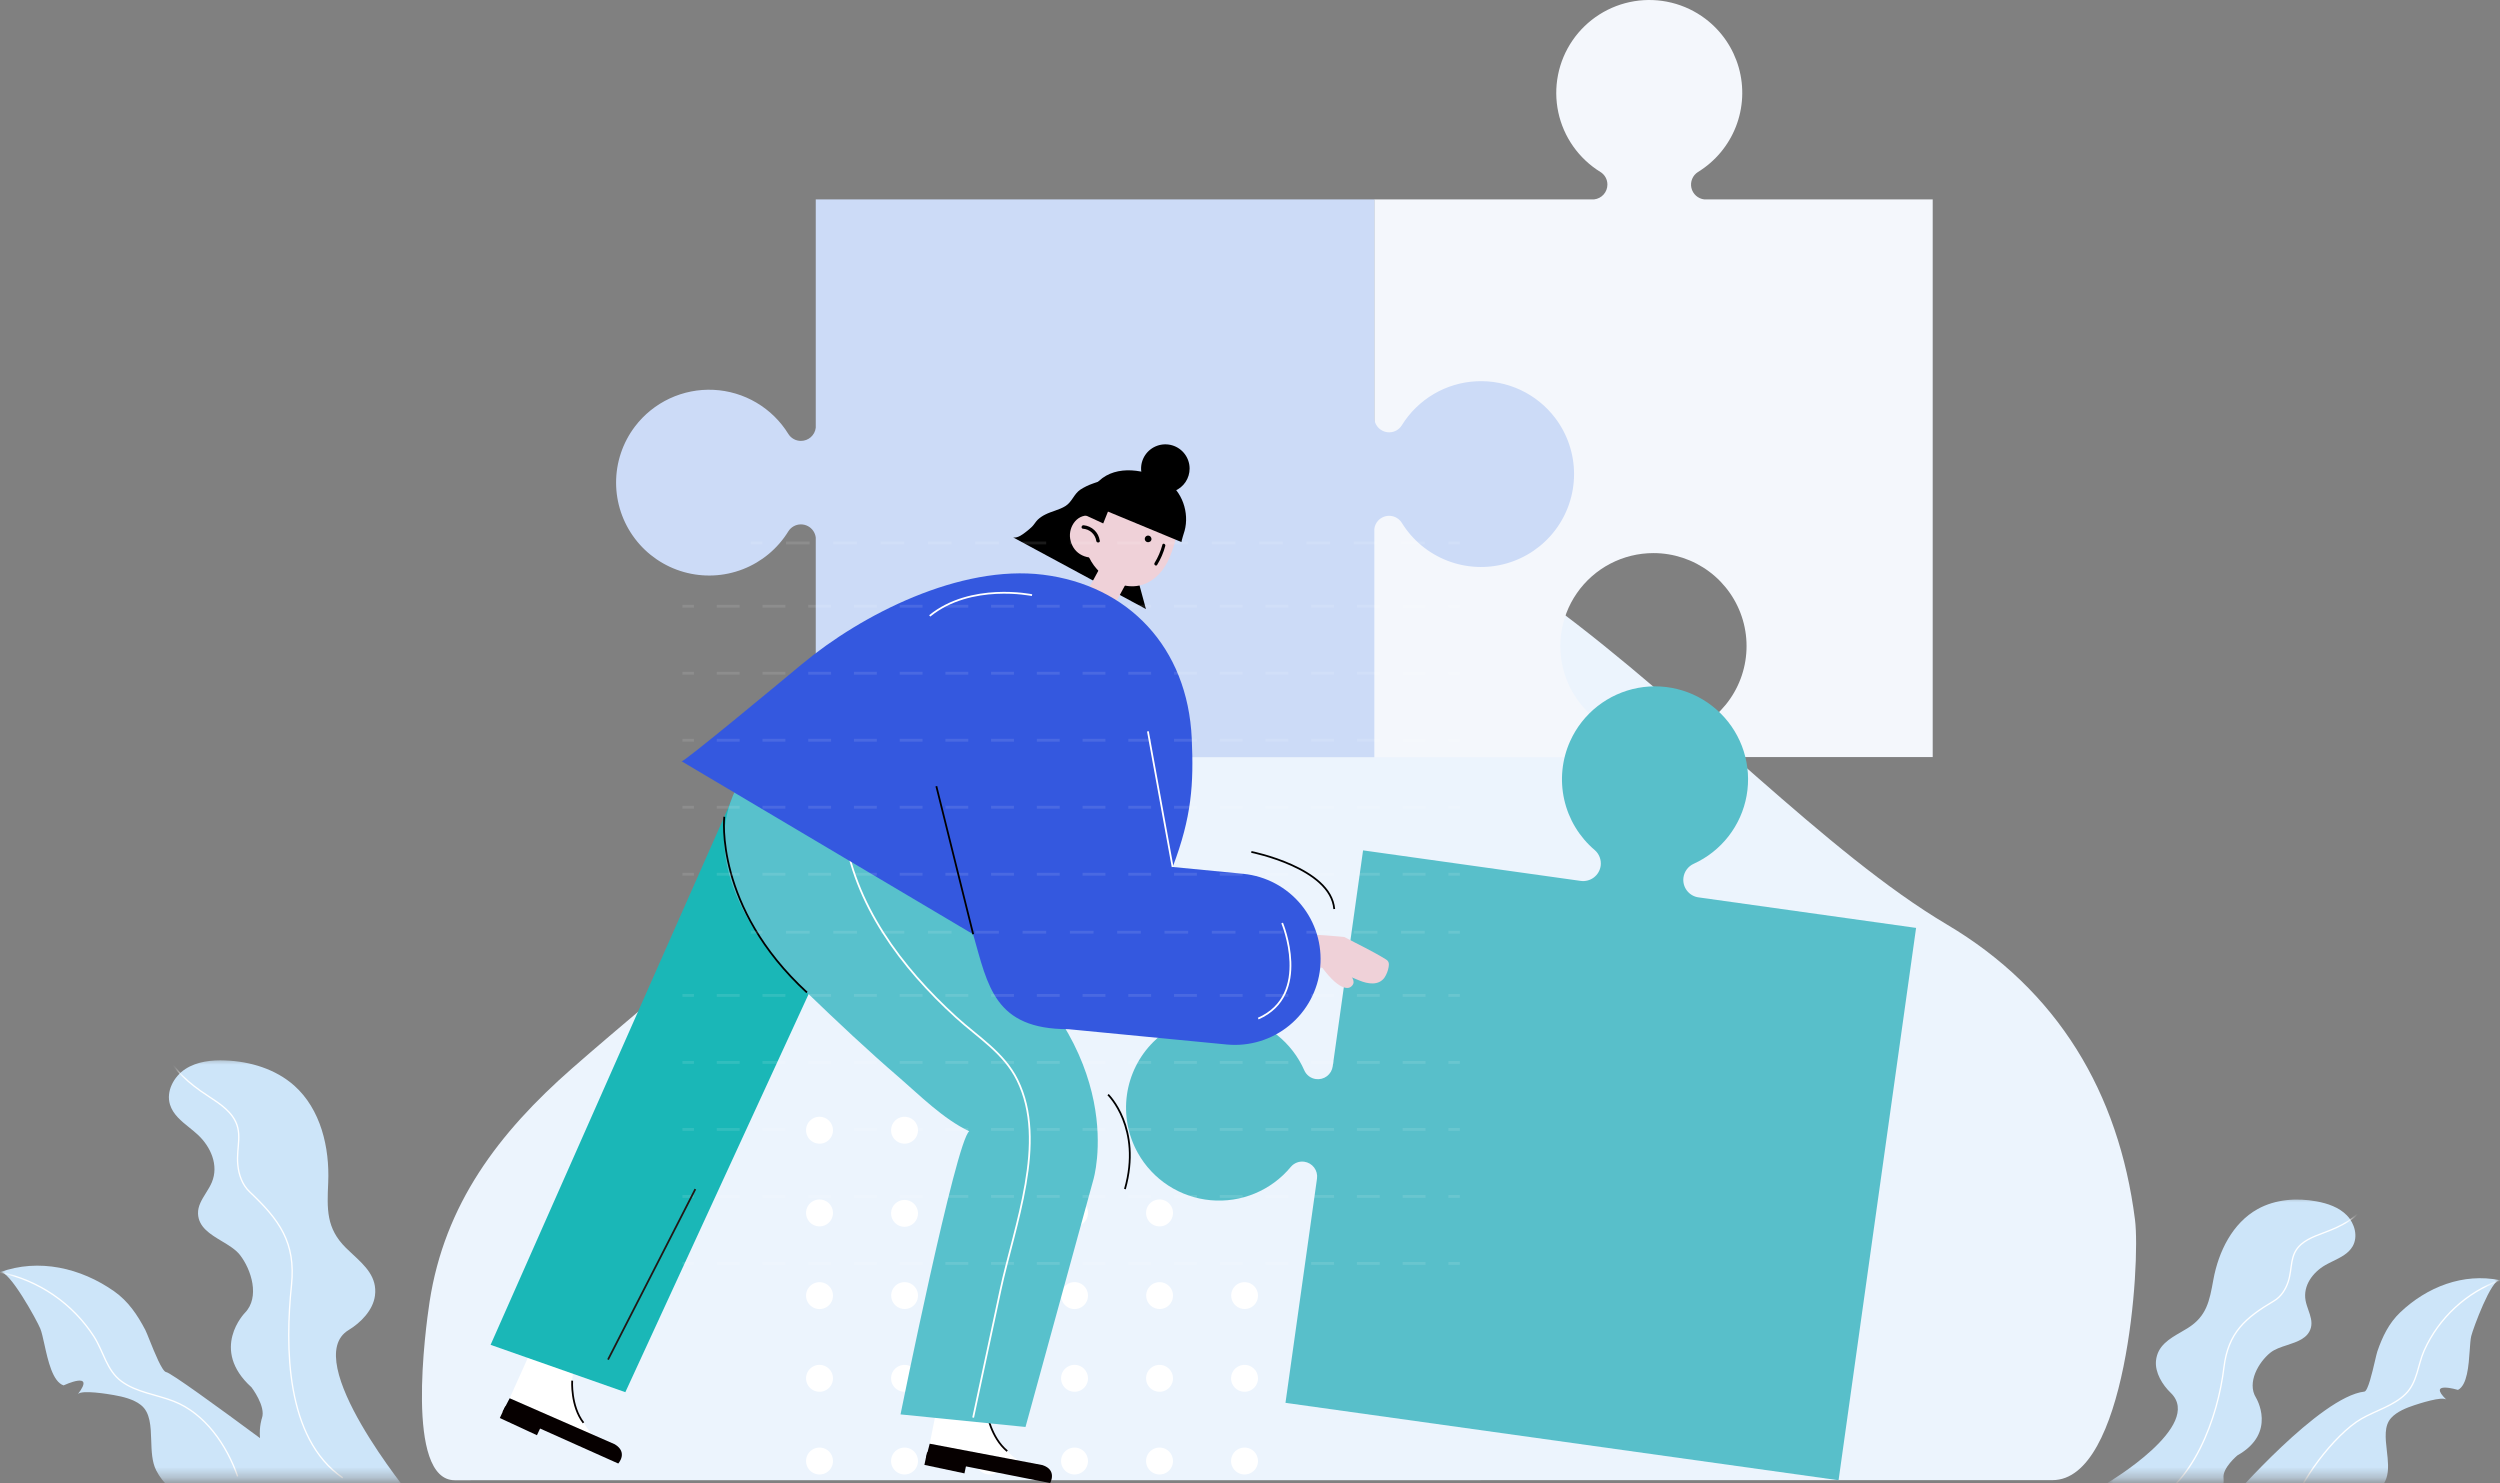 <svg width="236" height="140" viewBox="0 0 236 140" fill="none" xmlns="http://www.w3.org/2000/svg">
<rect x="0" y="0" width="236" height="140" fill="#808080" stroke="none"/>
<path d="M42.926 139.734C38.233 139.724 40.165 125.443 40.55 122.906C41.962 113.681 47.054 106.949 54.013 100.845C63.267 92.73 72.471 85.974 79.557 75.77C86.425 65.883 92.343 54.515 103.488 48.749C133.7 33.104 160.892 73.701 183.782 87.27C194.234 93.466 200.017 103.116 201.544 115.145C202.082 119.383 200.695 139.724 193.754 139.724L42.926 139.734Z" fill="#ECF4FD"/>
<mask id="mask0_1_2731" style="mask-type:luminance" maskUnits="userSpaceOnUse" x="198" y="112" width="39" height="28">
<path d="M198.966 112.817H236V139.65H198.966V112.817Z" fill="white"/>
</mask>
<g mask="url(#mask0_1_2731)">
<path fill-rule="evenodd" clip-rule="evenodd" d="M204.911 131.479C208.108 134.557 198.961 139.981 198.961 139.981L205.037 144.621C210.377 143.436 209.901 139.525 209.901 139.525C209.783 138.578 211.207 137.391 211.207 137.391C215 135.259 212.964 131.94 212.964 131.94C212.084 130.513 213.218 128.584 214.321 127.694C214.735 127.36 215.317 127.17 215.905 126.978C216.888 126.656 217.888 126.328 218.153 125.32C218.294 124.764 218.102 124.214 217.908 123.658C217.803 123.359 217.699 123.059 217.644 122.756C217.395 121.354 218.333 120.112 219.496 119.434C219.736 119.295 219.991 119.17 220.247 119.045C220.972 118.69 221.698 118.334 222.09 117.651C222.619 116.727 222.288 115.49 221.543 114.728C220.798 113.967 219.736 113.605 218.689 113.411C216.817 113.065 214.804 113.208 213.136 114.128C210.752 115.444 209.426 118.14 208.939 120.817C208.576 122.819 208.316 124.248 206.523 125.372C206.315 125.502 206.1 125.626 205.884 125.751C204.783 126.388 203.667 127.034 203.525 128.458C203.42 129.575 204.133 130.728 204.911 131.479ZM223.197 131.367C219.019 131.841 210.655 141.474 210.655 141.474L216.48 145.692C218.824 145.237 224.462 141.943 225.274 139.542C225.53 138.783 225.424 137.858 225.318 136.947C225.182 135.758 225.047 134.593 225.727 133.852C226.278 133.25 227.158 132.902 227.914 132.651C228.306 132.521 230.573 131.775 230.939 132.131C229.069 130.319 232.032 131.206 232.032 131.206C232.912 130.759 233.041 128.904 233.14 127.485C233.178 126.924 233.212 126.431 233.286 126.121C233.456 125.429 235.198 120.683 236.002 120.852C232.522 120.139 229.101 121.494 226.583 123.887C225.509 124.907 224.902 126.182 224.425 127.563C224.375 127.707 224.296 128.047 224.197 128.469C223.932 129.605 223.529 131.33 223.197 131.367Z" fill="#CDE5F9"/>
<mask id="mask1_1_2731" style="mask-type:alpha" maskUnits="userSpaceOnUse" x="198" y="113" width="39" height="33">
<path fill-rule="evenodd" clip-rule="evenodd" d="M204.911 131.479C208.108 134.557 198.961 139.981 198.961 139.981L205.037 144.621C210.377 143.436 209.901 139.525 209.901 139.525C209.783 138.578 211.207 137.391 211.207 137.391C215 135.259 212.964 131.94 212.964 131.94C212.084 130.513 213.218 128.584 214.321 127.694C214.735 127.36 215.317 127.17 215.905 126.978C216.888 126.656 217.888 126.328 218.153 125.32C218.294 124.764 218.102 124.214 217.908 123.658C217.803 123.359 217.699 123.059 217.644 122.756C217.395 121.354 218.333 120.112 219.496 119.434C219.736 119.295 219.991 119.17 220.247 119.045C220.972 118.69 221.698 118.334 222.09 117.651C222.619 116.727 222.288 115.49 221.543 114.728C220.798 113.967 219.736 113.605 218.689 113.411C216.817 113.065 214.804 113.208 213.136 114.128C210.752 115.444 209.426 118.14 208.939 120.817C208.576 122.819 208.316 124.248 206.523 125.372C206.315 125.502 206.1 125.626 205.884 125.751C204.783 126.388 203.667 127.034 203.525 128.458C203.42 129.575 204.133 130.728 204.911 131.479ZM223.197 131.367C219.019 131.841 210.655 141.474 210.655 141.474L216.48 145.692C218.824 145.237 224.462 141.943 225.274 139.542C225.53 138.783 225.424 137.858 225.318 136.947C225.182 135.758 225.047 134.593 225.727 133.852C226.278 133.25 227.158 132.902 227.914 132.651C228.306 132.521 230.573 131.775 230.939 132.131C229.069 130.319 232.032 131.206 232.032 131.206C232.912 130.759 233.041 128.904 233.14 127.485C233.178 126.924 233.212 126.431 233.286 126.121C233.456 125.429 235.198 120.683 236.002 120.852C232.522 120.139 229.101 121.494 226.583 123.887C225.509 124.907 224.902 126.182 224.425 127.563C224.375 127.707 224.296 128.047 224.197 128.469C223.932 129.605 223.529 131.33 223.197 131.367Z" fill="#CDE5F9" stroke="white" stroke-width="0.127" stroke-miterlimit="10"/>
</mask>
<g mask="url(#mask1_1_2731)">
<path d="M223.581 113.239C222.817 114.72 221.544 115.48 220.051 116.105C219.117 116.5 218.015 116.783 217.229 117.461C216.107 118.449 216.437 119.665 216.008 120.99C215.766 121.724 215.329 122.42 214.65 122.814C211.963 124.404 210.336 125.801 209.939 129.086C209.381 133.72 207.091 140.416 202.12 142.402M236.002 120.853C234.426 121.424 232.98 122.306 231.751 123.445C230.521 124.584 229.532 125.957 228.843 127.484C228.227 128.874 228.208 130.485 227.088 131.593C225.967 132.699 224.277 133.15 222.913 133.935C220.404 135.379 216.821 140.071 216.294 142.833" stroke="white" stroke-width="0.127" stroke-miterlimit="10"/>
</g>
</g>
<mask id="mask2_1_2731" style="mask-type:luminance" maskUnits="userSpaceOnUse" x="0" y="99" width="39" height="41">
<path d="M1.52588e-05 99.764H38.486V139.65H1.52588e-05V99.764Z" fill="white"/>
</mask>
<g mask="url(#mask2_1_2731)">
<path fill-rule="evenodd" clip-rule="evenodd" d="M32.907 125.558C28.227 128.385 38.816 141.26 38.816 141.26L29.178 141.326C28.855 141.173 28.554 141.016 28.272 140.854L21.426 142.276C18.795 142.166 16.016 141.293 14.744 138.8C14.34 138.011 14.308 136.983 14.275 135.971C14.233 134.649 14.191 133.354 13.326 132.654C12.626 132.086 11.609 131.847 10.741 131.694C10.287 131.614 7.686 131.167 7.347 131.614C9.097 129.333 6.001 130.781 6.001 130.781C4.967 130.431 4.527 128.428 4.189 126.894C4.055 126.284 3.937 125.749 3.804 125.421C3.513 124.695 0.831 119.79 -0.017 120.1C3.666 118.759 7.629 119.692 10.771 121.895C12.108 122.836 12.978 124.131 13.726 125.565C13.802 125.712 13.942 126.062 14.115 126.495C14.588 127.675 15.31 129.476 15.682 129.524C16.111 129.58 20.59 132.834 24.546 135.76C24.448 134.65 24.725 133.877 24.725 133.877C25.127 132.772 23.74 130.96 23.74 130.96C19.762 127.363 23.118 123.932 23.118 123.932C24.562 122.458 23.722 119.834 22.645 118.461C22.239 117.945 21.592 117.557 20.936 117.164C19.846 116.51 18.736 115.844 18.693 114.562C18.669 113.857 19.051 113.244 19.436 112.624C19.641 112.296 19.846 111.966 19.993 111.62C20.677 110.004 19.89 108.25 18.678 107.123C18.426 106.889 18.152 106.668 17.879 106.447C17.105 105.824 16.33 105.198 16.047 104.273C15.663 103.021 16.402 101.624 17.503 100.912C18.605 100.2 19.981 100.053 21.292 100.107C23.632 100.202 26.008 100.917 27.767 102.473C30.272 104.702 31.128 108.305 30.982 111.652C30.871 114.155 30.793 115.944 32.641 117.785C32.859 118.003 33.089 118.216 33.319 118.429C34.466 119.493 35.624 120.567 35.397 122.309C35.221 123.679 34.047 124.87 32.907 125.558Z" fill="#CDE5F9"/>
<mask id="mask3_1_2731" style="mask-type:alpha" maskUnits="userSpaceOnUse" x="-1" y="100" width="40" height="43">
<path fill-rule="evenodd" clip-rule="evenodd" d="M32.907 125.558C28.227 128.385 38.816 141.26 38.816 141.26L29.178 141.326C28.855 141.173 28.554 141.016 28.272 140.854L21.426 142.276C18.795 142.166 16.016 141.293 14.744 138.8C14.34 138.011 14.308 136.983 14.275 135.971C14.233 134.649 14.191 133.354 13.326 132.654C12.626 132.086 11.609 131.847 10.741 131.694C10.287 131.614 7.686 131.167 7.347 131.614C9.097 129.333 6.001 130.781 6.001 130.781C4.967 130.431 4.527 128.428 4.189 126.894C4.055 126.284 3.937 125.749 3.804 125.421C3.513 124.695 0.831 119.79 -0.017 120.1C3.666 118.759 7.629 119.692 10.771 121.895C12.108 122.836 12.978 124.131 13.726 125.565C13.802 125.712 13.942 126.062 14.115 126.495C14.588 127.675 15.31 129.476 15.682 129.524C16.111 129.58 20.59 132.834 24.546 135.76C24.448 134.65 24.725 133.877 24.725 133.877C25.127 132.772 23.74 130.96 23.74 130.96C19.762 127.363 23.118 123.932 23.118 123.932C24.562 122.458 23.722 119.834 22.645 118.461C22.239 117.945 21.592 117.557 20.936 117.164C19.846 116.51 18.736 115.844 18.693 114.562C18.669 113.857 19.051 113.244 19.436 112.624C19.641 112.296 19.846 111.966 19.993 111.62C20.677 110.004 19.89 108.25 18.678 107.123C18.426 106.889 18.152 106.668 17.879 106.447C17.105 105.824 16.33 105.198 16.047 104.273C15.663 103.021 16.402 101.624 17.503 100.912C18.605 100.2 19.981 100.053 21.292 100.107C23.632 100.202 26.008 100.917 27.767 102.473C30.272 104.702 31.128 108.305 30.982 111.652C30.871 114.155 30.793 115.944 32.641 117.785C32.859 118.003 33.089 118.216 33.319 118.429C34.466 119.493 35.624 120.567 35.397 122.309C35.221 123.679 34.047 124.87 32.907 125.558Z" fill="#CDE5F9" stroke="white" stroke-width="0.127" stroke-miterlimit="10"/>
</mask>
<g mask="url(#mask3_1_2731)">
<path d="M15.463 98.568C15.973 100.554 17.308 101.818 18.921 102.975C19.939 103.704 21.192 104.343 21.94 105.377C23.018 106.869 22.279 108.249 22.449 109.954C22.537 110.902 22.877 111.859 23.57 112.513C26.365 115.154 27.937 117.275 27.516 121.328C26.92 127.047 26.922 135.766 32.352 139.507M-0.017 120.1C1.798 120.47 3.521 121.2 5.049 122.246C6.577 123.292 7.88 124.633 8.881 126.19C9.781 127.611 10.07 129.37 11.466 130.398C12.899 131.449 14.791 131.646 16.41 132.284C19.386 133.457 21.411 136.442 22.434 139.374" stroke="white" stroke-width="0.127" stroke-miterlimit="10"/>
</g>
</g>
<path d="M161.702 71.466C161.341 71.466 160.99 71.349 160.701 71.133C160.412 70.916 160.201 70.612 160.1 70.266C159.999 69.919 160.014 69.55 160.142 69.212C160.269 68.875 160.503 68.588 160.808 68.395C162.412 67.374 163.642 65.861 164.312 64.083C164.982 62.305 165.057 60.358 164.525 58.534C163.992 56.711 162.882 55.108 161.36 53.968C159.838 52.829 157.988 52.212 156.085 52.212C154.664 52.212 153.264 52.556 152.005 53.214C150.746 53.873 149.666 54.827 148.857 55.994C148.048 57.161 147.535 58.507 147.361 59.916C147.187 61.325 147.358 62.754 147.859 64.083C148.529 65.861 149.758 67.374 151.363 68.395C151.669 68.587 151.904 68.874 152.033 69.212C152.161 69.55 152.176 69.921 152.076 70.268C151.975 70.615 151.764 70.92 151.475 71.138C151.186 71.355 150.833 71.472 150.472 71.472H129.727V71.49V18.821H150.495C150.838 18.781 151.154 18.617 151.384 18.359C151.613 18.102 151.74 17.769 151.739 17.424C151.741 17.187 151.681 16.953 151.567 16.746C151.452 16.538 151.286 16.363 151.084 16.238C150.073 15.615 149.199 14.794 148.514 13.824C147.83 12.854 147.349 11.756 147.102 10.595C146.855 9.434 146.847 8.236 147.077 7.072C147.307 5.908 147.771 4.802 148.442 3.822C149.112 2.843 149.975 2.009 150.977 1.372C151.979 0.735 153.101 0.307 154.273 0.115C155.446 -0.076 156.645 -0.029 157.798 0.256C158.952 0.54 160.036 1.055 160.984 1.77C162.51 2.922 163.617 4.54 164.138 6.378C164.659 8.216 164.564 10.174 163.869 11.953C163.174 13.733 161.916 15.237 160.287 16.238C160.042 16.393 159.85 16.621 159.74 16.89C159.629 17.158 159.604 17.454 159.668 17.737C159.733 18.02 159.883 18.276 160.099 18.471C160.315 18.665 160.586 18.788 160.874 18.823H182.448V71.466H161.702Z" fill="#F4F7FC"/>
<path d="M77.007 50.744C76.98 50.515 76.897 50.297 76.766 50.107C76.634 49.918 76.458 49.764 76.253 49.658C76.048 49.553 75.82 49.499 75.589 49.502C75.358 49.505 75.132 49.565 74.93 49.675C74.722 49.79 74.547 49.955 74.421 50.156C73.419 51.783 71.913 53.04 70.13 53.733C68.349 54.426 66.389 54.519 64.55 53.998C62.71 53.478 61.091 52.372 59.938 50.849C58.784 49.327 58.16 47.47 58.159 45.56C58.158 43.651 58.781 41.793 59.933 40.27C60.795 39.132 61.923 38.221 63.217 37.617C64.511 37.012 65.934 36.732 67.361 36.801C68.788 36.87 70.177 37.285 71.407 38.011C72.638 38.737 73.672 39.752 74.421 40.967C74.546 41.168 74.722 41.334 74.93 41.448C75.138 41.563 75.371 41.622 75.609 41.621C75.954 41.621 76.286 41.494 76.544 41.266C76.802 41.036 76.967 40.721 77.007 40.379V18.826H129.738V39.569C129.765 39.798 129.849 40.017 129.98 40.206C130.112 40.395 130.288 40.55 130.493 40.655C130.698 40.761 130.926 40.814 131.157 40.811C131.388 40.808 131.614 40.749 131.817 40.638C132.024 40.524 132.199 40.358 132.325 40.157C133.074 38.942 134.108 37.927 135.338 37.201C136.568 36.475 137.957 36.06 139.385 35.992C140.812 35.923 142.234 36.203 143.529 36.808C144.823 37.412 145.95 38.323 146.812 39.461C147.966 40.984 148.591 42.842 148.591 44.752C148.591 46.663 147.967 48.521 146.813 50.044C145.659 51.568 144.039 52.673 142.198 53.193C140.358 53.713 138.398 53.618 136.616 52.924C134.834 52.23 133.327 50.974 132.325 49.347C132.209 49.164 132.051 49.01 131.865 48.897C131.679 48.784 131.47 48.716 131.253 48.697C131.036 48.679 130.818 48.711 130.616 48.791C130.414 48.871 130.232 48.996 130.087 49.157C129.892 49.374 129.769 49.645 129.735 49.934V71.478H77.007V50.744Z" fill="#CCDBF7"/>
<path d="M177.823 109.367L180.878 87.594L160.341 84.712C160.123 84.683 159.914 84.61 159.725 84.499C159.536 84.388 159.371 84.241 159.239 84.065C158.973 83.712 158.857 83.268 158.919 82.83C158.959 82.551 159.068 82.287 159.237 82.062C159.406 81.837 159.629 81.657 159.886 81.541C161.178 80.952 162.307 80.058 163.177 78.937C164.047 77.817 164.632 76.502 164.881 75.105C165.131 73.709 165.037 72.274 164.609 70.921C164.181 69.569 163.431 68.341 162.423 67.342C161.416 66.342 160.181 65.6 158.824 65.182C157.468 64.763 156.029 64.679 154.633 64.937C153.237 65.195 151.924 65.788 150.807 66.664C149.69 67.54 148.803 68.674 148.221 69.968C147.443 71.699 147.247 73.636 147.664 75.487C148.08 77.339 149.087 79.006 150.532 80.238C150.746 80.42 150.91 80.653 151.009 80.915C151.109 81.177 151.142 81.46 151.104 81.737C151.042 82.175 150.809 82.57 150.456 82.836C150.103 83.102 149.658 83.218 149.22 83.157L128.674 80.275L125.808 100.664C125.782 100.848 125.721 101.024 125.627 101.183C125.533 101.343 125.409 101.482 125.261 101.594C125.113 101.705 124.945 101.786 124.765 101.832C124.586 101.879 124.399 101.889 124.216 101.863C123.981 101.831 123.757 101.74 123.567 101.598C123.377 101.456 123.226 101.267 123.13 101.051C122.557 99.743 121.674 98.595 120.556 97.705C119.439 96.816 118.12 96.212 116.716 95.947C115.312 95.681 113.864 95.762 112.499 96.182C111.133 96.602 109.89 97.349 108.879 98.357C107.524 99.706 106.648 101.459 106.383 103.351C106.118 105.243 106.479 107.17 107.411 108.838C108.107 110.084 109.097 111.142 110.295 111.92C111.493 112.697 112.863 113.172 114.286 113.301C115.709 113.43 117.142 113.211 118.461 112.662C119.78 112.113 120.945 111.252 121.855 110.151C122.008 109.97 122.205 109.83 122.427 109.745C122.649 109.66 122.889 109.633 123.124 109.667C123.495 109.719 123.829 109.916 124.054 110.214C124.279 110.512 124.376 110.887 124.325 111.257L121.349 132.429L173.561 139.734L176.726 117.171L177.823 109.367Z" fill="#58BFCA"/>
<path d="M78.636 106.692C78.636 106.944 78.562 107.19 78.422 107.399C78.282 107.608 78.083 107.771 77.85 107.867C77.676 107.939 77.489 107.971 77.301 107.961C77.113 107.952 76.929 107.901 76.763 107.813C76.597 107.724 76.453 107.6 76.341 107.449C76.229 107.298 76.151 107.125 76.114 106.94C76.078 106.756 76.083 106.566 76.129 106.384C76.174 106.201 76.26 106.032 76.379 105.886C76.499 105.741 76.649 105.624 76.819 105.544C76.989 105.463 77.175 105.421 77.363 105.421C77.7 105.421 78.024 105.556 78.263 105.794C78.501 106.032 78.635 106.355 78.636 106.692ZM86.661 106.692C86.66 106.944 86.586 107.189 86.446 107.399C86.306 107.608 86.107 107.771 85.875 107.867C85.701 107.939 85.513 107.971 85.326 107.961C85.138 107.952 84.954 107.901 84.788 107.813C84.622 107.724 84.478 107.6 84.366 107.449C84.254 107.298 84.176 107.125 84.139 106.94C84.105 106.766 84.107 106.587 84.145 106.414C84.184 106.24 84.259 106.077 84.365 105.934C84.471 105.792 84.605 105.673 84.76 105.585C84.915 105.498 85.086 105.443 85.263 105.426C85.44 105.409 85.618 105.428 85.787 105.484C85.956 105.54 86.111 105.63 86.243 105.75C86.375 105.869 86.48 106.014 86.552 106.177C86.624 106.339 86.661 106.515 86.661 106.692ZM94.685 106.692C94.686 106.944 94.611 107.19 94.471 107.399C94.331 107.608 94.132 107.771 93.9 107.867C93.726 107.939 93.538 107.971 93.35 107.961C93.162 107.952 92.979 107.901 92.813 107.813C92.647 107.724 92.502 107.6 92.39 107.449C92.278 107.298 92.201 107.125 92.163 106.94C92.127 106.756 92.132 106.566 92.178 106.384C92.224 106.201 92.31 106.032 92.429 105.886C92.548 105.741 92.698 105.624 92.868 105.544C93.038 105.463 93.224 105.421 93.412 105.421C93.75 105.421 94.074 105.555 94.312 105.793C94.551 106.032 94.685 106.355 94.685 106.692ZM102.709 106.692C102.709 106.944 102.634 107.19 102.495 107.399C102.355 107.608 102.156 107.771 101.923 107.867C101.749 107.939 101.561 107.971 101.373 107.961C101.185 107.952 101.002 107.901 100.836 107.813C100.67 107.724 100.526 107.6 100.414 107.449C100.301 107.298 100.224 107.125 100.187 106.94C100.138 106.694 100.163 106.438 100.259 106.206C100.34 106.013 100.467 105.843 100.628 105.711C100.79 105.578 100.982 105.488 101.187 105.447C101.392 105.406 101.604 105.416 101.805 105.477C102.005 105.537 102.187 105.646 102.335 105.793C102.574 106.032 102.709 106.355 102.709 106.692ZM78.636 114.5C78.636 114.751 78.562 114.997 78.422 115.207C78.282 115.416 78.083 115.579 77.85 115.675C77.618 115.772 77.361 115.797 77.114 115.747C76.867 115.698 76.64 115.577 76.463 115.398C76.285 115.22 76.164 114.994 76.115 114.747C76.065 114.501 76.091 114.245 76.187 114.013C76.283 113.781 76.446 113.583 76.656 113.443C76.865 113.303 77.111 113.229 77.363 113.229C77.53 113.228 77.696 113.261 77.85 113.325C78.005 113.389 78.145 113.482 78.264 113.6C78.382 113.718 78.476 113.859 78.54 114.013C78.603 114.167 78.636 114.333 78.636 114.5ZM86.661 114.5C86.666 114.67 86.637 114.84 86.576 114.999C86.514 115.158 86.422 115.304 86.303 115.426C86.184 115.549 86.042 115.646 85.884 115.712C85.727 115.779 85.558 115.813 85.387 115.813C85.216 115.813 85.047 115.778 84.89 115.712C84.733 115.645 84.591 115.547 84.472 115.424C84.354 115.302 84.261 115.156 84.2 114.997C84.139 114.838 84.11 114.668 84.116 114.498C84.128 114.168 84.267 113.856 84.504 113.627C84.742 113.398 85.059 113.27 85.389 113.27C85.72 113.271 86.037 113.399 86.274 113.628C86.511 113.858 86.65 114.17 86.661 114.5ZM94.685 114.5C94.686 114.751 94.611 114.997 94.471 115.207C94.331 115.416 94.132 115.579 93.9 115.675C93.667 115.772 93.411 115.797 93.164 115.747C92.917 115.698 92.69 115.577 92.512 115.398C92.334 115.22 92.213 114.994 92.164 114.747C92.115 114.501 92.14 114.245 92.236 114.013C92.317 113.82 92.443 113.65 92.605 113.518C92.767 113.386 92.959 113.295 93.164 113.254C93.369 113.214 93.581 113.224 93.781 113.284C93.981 113.345 94.164 113.453 94.312 113.601C94.551 113.839 94.685 114.163 94.685 114.5ZM102.709 114.5C102.709 114.751 102.634 114.997 102.495 115.207C102.355 115.416 102.156 115.579 101.923 115.675C101.69 115.772 101.434 115.797 101.187 115.747C100.94 115.698 100.713 115.577 100.535 115.398C100.357 115.22 100.236 114.994 100.187 114.747C100.138 114.501 100.163 114.245 100.259 114.013C100.34 113.82 100.467 113.65 100.628 113.518C100.79 113.386 100.982 113.295 101.187 113.254C101.392 113.214 101.604 113.224 101.805 113.284C102.005 113.345 102.187 113.453 102.335 113.601C102.574 113.839 102.709 114.163 102.709 114.5ZM110.733 114.5C110.733 114.752 110.659 114.998 110.52 115.208C110.38 115.417 110.181 115.58 109.948 115.677C109.715 115.773 109.459 115.798 109.212 115.748C108.964 115.699 108.738 115.577 108.56 115.398C108.427 115.265 108.325 115.105 108.262 114.928C108.199 114.751 108.176 114.562 108.194 114.375C108.212 114.188 108.272 114.007 108.368 113.846C108.465 113.685 108.596 113.547 108.752 113.442C108.944 113.315 109.167 113.241 109.397 113.23C109.627 113.218 109.857 113.27 110.06 113.378C110.263 113.487 110.433 113.649 110.552 113.846C110.67 114.044 110.733 114.27 110.733 114.5ZM78.636 122.305C78.636 122.557 78.562 122.803 78.422 123.012C78.282 123.221 78.083 123.384 77.85 123.48C77.676 123.551 77.489 123.583 77.301 123.574C77.113 123.564 76.929 123.514 76.763 123.425C76.598 123.336 76.453 123.212 76.341 123.062C76.229 122.911 76.151 122.737 76.114 122.553C76.065 122.307 76.091 122.051 76.187 121.819C76.284 121.587 76.447 121.388 76.656 121.248C76.9 121.085 77.194 121.011 77.487 121.04C77.781 121.069 78.055 121.198 78.263 121.407C78.501 121.644 78.636 121.968 78.636 122.305ZM86.661 122.305C86.66 122.556 86.586 122.802 86.446 123.011C86.306 123.22 86.107 123.383 85.875 123.48C85.584 123.597 85.259 123.602 84.964 123.495C84.669 123.388 84.424 123.175 84.276 122.899C84.128 122.622 84.088 122.301 84.162 121.996C84.237 121.692 84.421 121.426 84.68 121.248C84.872 121.12 85.095 121.047 85.325 121.035C85.555 121.024 85.784 121.075 85.988 121.183C86.191 121.292 86.361 121.454 86.48 121.651C86.598 121.849 86.661 122.075 86.661 122.305ZM94.685 122.305C94.686 122.557 94.611 122.803 94.471 123.012C94.331 123.221 94.132 123.384 93.9 123.48C93.726 123.551 93.538 123.583 93.35 123.574C93.162 123.564 92.979 123.514 92.813 123.425C92.647 123.336 92.503 123.212 92.391 123.062C92.278 122.911 92.201 122.737 92.163 122.553C92.115 122.307 92.14 122.051 92.237 121.819C92.333 121.587 92.496 121.388 92.705 121.248C92.95 121.085 93.244 121.011 93.537 121.04C93.83 121.069 94.104 121.198 94.312 121.407C94.551 121.644 94.685 121.968 94.685 122.305ZM102.709 122.305C102.709 122.557 102.634 122.803 102.495 123.012C102.355 123.221 102.156 123.384 101.923 123.48C101.749 123.551 101.561 123.583 101.373 123.574C101.186 123.564 101.002 123.514 100.836 123.425C100.67 123.336 100.526 123.212 100.414 123.062C100.301 122.911 100.224 122.737 100.187 122.553C100.151 122.379 100.153 122.199 100.191 122.025C100.23 121.851 100.305 121.688 100.411 121.544C100.516 121.401 100.651 121.282 100.806 121.194C100.961 121.106 101.133 121.052 101.31 121.034C101.487 121.017 101.666 121.037 101.836 121.093C102.005 121.149 102.16 121.24 102.292 121.359C102.424 121.479 102.529 121.625 102.601 121.788C102.673 121.951 102.709 122.127 102.709 122.305ZM110.733 122.305C110.733 122.557 110.659 122.803 110.519 123.012C110.379 123.221 110.18 123.384 109.947 123.48C109.656 123.597 109.331 123.602 109.036 123.495C108.741 123.388 108.496 123.175 108.348 122.899C108.2 122.622 108.16 122.301 108.234 121.996C108.309 121.692 108.493 121.426 108.752 121.248C108.944 121.121 109.167 121.048 109.397 121.036C109.627 121.025 109.856 121.076 110.059 121.185C110.262 121.293 110.432 121.455 110.551 121.652C110.669 121.849 110.732 122.075 110.733 122.305ZM118.757 122.305C118.757 122.556 118.682 122.802 118.543 123.011C118.403 123.22 118.204 123.383 117.972 123.48C117.68 123.597 117.356 123.602 117.061 123.495C116.766 123.388 116.521 123.175 116.373 122.899C116.225 122.622 116.184 122.301 116.259 121.996C116.333 121.692 116.518 121.426 116.777 121.248C117.022 121.085 117.316 121.011 117.609 121.04C117.903 121.068 118.177 121.198 118.385 121.407C118.623 121.644 118.757 121.968 118.757 122.305ZM78.636 130.113C78.636 130.364 78.562 130.61 78.422 130.819C78.282 131.028 78.083 131.191 77.85 131.287C77.676 131.359 77.489 131.391 77.301 131.382C77.113 131.372 76.929 131.321 76.763 131.233C76.597 131.144 76.453 131.02 76.341 130.869C76.229 130.718 76.151 130.545 76.114 130.361C76.078 130.176 76.083 129.986 76.129 129.804C76.174 129.622 76.26 129.452 76.379 129.307C76.499 129.161 76.649 129.044 76.819 128.964C76.989 128.883 77.175 128.842 77.363 128.841C77.7 128.842 78.024 128.976 78.263 129.214C78.501 129.452 78.635 129.776 78.636 130.113ZM86.661 130.113C86.66 130.364 86.586 130.61 86.446 130.819C86.306 131.028 86.107 131.191 85.875 131.287C85.701 131.359 85.513 131.391 85.326 131.382C85.138 131.372 84.954 131.321 84.788 131.233C84.622 131.144 84.478 131.02 84.366 130.869C84.254 130.718 84.176 130.545 84.139 130.361C84.105 130.186 84.107 130.007 84.145 129.834C84.184 129.66 84.259 129.497 84.365 129.355C84.471 129.212 84.605 129.093 84.76 129.005C84.915 128.918 85.086 128.864 85.263 128.846C85.44 128.829 85.618 128.849 85.787 128.904C85.956 128.96 86.111 129.051 86.243 129.17C86.375 129.289 86.48 129.435 86.552 129.597C86.624 129.759 86.661 129.935 86.661 130.113ZM94.685 130.113C94.686 130.364 94.611 130.61 94.471 130.819C94.331 131.028 94.132 131.191 93.9 131.287C93.726 131.359 93.538 131.391 93.35 131.382C93.162 131.372 92.979 131.321 92.813 131.233C92.647 131.144 92.502 131.02 92.39 130.869C92.278 130.718 92.201 130.545 92.163 130.361C92.127 130.176 92.132 129.986 92.178 129.804C92.224 129.622 92.31 129.452 92.429 129.307C92.548 129.161 92.698 129.044 92.868 128.964C93.038 128.883 93.224 128.842 93.412 128.841C93.75 128.841 94.074 128.975 94.312 129.214C94.551 129.452 94.685 129.775 94.685 130.113ZM102.709 130.113C102.709 130.364 102.634 130.61 102.495 130.819C102.355 131.028 102.156 131.191 101.923 131.287C101.749 131.359 101.561 131.391 101.373 131.382C101.185 131.372 101.002 131.321 100.836 131.233C100.67 131.144 100.526 131.02 100.414 130.869C100.301 130.718 100.224 130.545 100.187 130.361C100.138 130.114 100.163 129.858 100.259 129.626C100.34 129.433 100.467 129.263 100.628 129.131C100.79 128.999 100.982 128.908 101.187 128.867C101.392 128.826 101.604 128.837 101.805 128.897C102.005 128.957 102.187 129.066 102.335 129.213C102.574 129.452 102.709 129.775 102.709 130.113ZM110.733 130.113C110.733 130.364 110.659 130.61 110.519 130.819C110.379 131.029 110.18 131.192 109.947 131.287C109.773 131.359 109.585 131.391 109.397 131.382C109.21 131.372 109.026 131.321 108.86 131.233C108.694 131.144 108.55 131.02 108.438 130.869C108.326 130.718 108.248 130.545 108.211 130.361C108.177 130.186 108.179 130.007 108.217 129.834C108.256 129.66 108.331 129.497 108.437 129.355C108.543 129.212 108.677 129.093 108.832 129.005C108.987 128.918 109.158 128.864 109.335 128.846C109.512 128.829 109.69 128.849 109.859 128.904C110.028 128.96 110.183 129.051 110.315 129.17C110.447 129.289 110.552 129.435 110.624 129.597C110.696 129.759 110.733 129.935 110.733 130.113ZM118.757 130.113C118.757 130.364 118.682 130.61 118.543 130.819C118.403 131.028 118.204 131.191 117.972 131.287C117.798 131.359 117.61 131.391 117.422 131.382C117.234 131.372 117.051 131.321 116.885 131.233C116.719 131.144 116.575 131.02 116.463 130.869C116.351 130.718 116.273 130.545 116.236 130.361C116.201 130.186 116.203 130.007 116.242 129.834C116.281 129.66 116.356 129.497 116.462 129.355C116.567 129.212 116.702 129.093 116.857 129.005C117.011 128.918 117.183 128.864 117.36 128.846C117.537 128.829 117.715 128.849 117.884 128.904C118.053 128.96 118.208 129.051 118.34 129.17C118.471 129.289 118.577 129.435 118.648 129.597C118.72 129.759 118.757 129.935 118.757 130.113ZM78.636 137.92C78.636 138.172 78.562 138.418 78.422 138.627C78.282 138.836 78.083 138.999 77.85 139.095C77.676 139.166 77.489 139.199 77.301 139.189C77.113 139.18 76.929 139.129 76.763 139.04C76.597 138.952 76.453 138.828 76.341 138.677C76.229 138.526 76.151 138.352 76.114 138.168C76.065 137.921 76.091 137.666 76.187 137.433C76.283 137.201 76.447 137.003 76.656 136.863C76.901 136.7 77.195 136.627 77.487 136.655C77.78 136.684 78.054 136.813 78.263 137.021C78.501 137.259 78.636 137.583 78.636 137.92ZM86.661 137.92C86.66 138.171 86.586 138.417 86.446 138.626C86.306 138.835 86.107 138.998 85.875 139.095C85.701 139.166 85.513 139.199 85.326 139.189C85.138 139.18 84.954 139.129 84.788 139.04C84.622 138.952 84.478 138.827 84.366 138.677C84.254 138.526 84.176 138.352 84.139 138.168C84.09 137.921 84.115 137.666 84.211 137.433C84.307 137.201 84.471 137.002 84.68 136.863C84.926 136.7 85.219 136.627 85.512 136.656C85.805 136.684 86.079 136.813 86.288 137.021C86.527 137.259 86.661 137.583 86.661 137.92ZM94.685 137.92C94.686 138.172 94.611 138.418 94.471 138.627C94.331 138.836 94.132 138.999 93.9 139.095C93.726 139.166 93.538 139.199 93.35 139.189C93.162 139.18 92.979 139.129 92.813 139.04C92.647 138.952 92.502 138.828 92.39 138.677C92.278 138.526 92.201 138.352 92.163 138.168C92.115 137.921 92.14 137.666 92.237 137.433C92.333 137.201 92.496 137.003 92.705 136.863C92.95 136.7 93.244 136.627 93.537 136.655C93.83 136.684 94.104 136.813 94.312 137.021C94.551 137.259 94.685 137.583 94.685 137.92ZM102.709 137.92C102.709 138.172 102.634 138.418 102.495 138.627C102.355 138.836 102.156 138.999 101.923 139.095C101.749 139.166 101.561 139.199 101.373 139.189C101.185 139.18 101.002 139.129 100.836 139.04C100.67 138.952 100.526 138.828 100.414 138.677C100.301 138.526 100.224 138.352 100.187 138.168C100.138 137.921 100.163 137.666 100.259 137.433C100.34 137.241 100.467 137.071 100.628 136.938C100.79 136.806 100.982 136.715 101.187 136.675C101.392 136.634 101.604 136.644 101.805 136.705C102.005 136.765 102.187 136.873 102.335 137.021C102.574 137.259 102.709 137.583 102.709 137.92ZM110.733 137.92C110.733 138.172 110.659 138.418 110.519 138.627C110.379 138.836 110.18 138.999 109.947 139.095C109.773 139.166 109.585 139.199 109.397 139.189C109.21 139.18 109.026 139.129 108.86 139.04C108.694 138.952 108.55 138.827 108.438 138.677C108.326 138.526 108.248 138.352 108.211 138.168C108.162 137.921 108.187 137.666 108.283 137.433C108.379 137.201 108.543 137.002 108.752 136.863C108.997 136.7 109.291 136.626 109.584 136.655C109.878 136.684 110.152 136.813 110.36 137.021C110.599 137.259 110.733 137.583 110.733 137.92ZM118.757 137.92C118.757 138.171 118.682 138.417 118.543 138.626C118.403 138.835 118.204 138.998 117.972 139.095C117.798 139.166 117.61 139.199 117.422 139.189C117.234 139.18 117.051 139.129 116.885 139.04C116.719 138.952 116.575 138.827 116.463 138.677C116.351 138.526 116.273 138.352 116.236 138.168C116.187 137.921 116.211 137.666 116.308 137.433C116.404 137.201 116.567 137.002 116.777 136.863C117.022 136.7 117.316 136.626 117.609 136.655C117.902 136.684 118.176 136.813 118.385 137.021C118.623 137.259 118.757 137.583 118.757 137.92ZM54.395 128.494C54.326 128.659 54.27 128.829 54.225 129.002C53.918 130.136 53.546 132.987 56.315 135.882L48.116 131.984L51.002 125.576L54.768 127.053L54.317 128.667" fill="white"/>
<path d="M48.113 131.996L47.446 133.271L58.363 138.156C58.363 138.156 59.319 137.112 58.034 136.339L48.113 131.996Z" fill="#060000"/>
<path d="M54.014 130.333C54.014 130.333 53.859 132.739 55.082 134.313" stroke="#060000" stroke-width="0.17" stroke-miterlimit="10"/>
<path d="M47.699 132.75L47.183 133.86L50.688 135.485L51.205 134.375L47.699 132.75Z" fill="#060000"/>
<path d="M93.103 131.469C93.073 131.648 93.056 131.828 93.051 132.01C93.005 133.182 93.282 136.044 96.627 138.247L87.765 136.286L89.147 129.394L93.149 129.992L93.071 131.667" fill="white"/>
<path d="M87.765 136.286L87.402 137.678L99.135 140C99.135 140 99.833 138.769 98.407 138.305L87.765 136.286Z" fill="#060000"/>
<path d="M93.149 133.345C93.149 133.345 93.537 135.718 95.082 136.986" stroke="#060000" stroke-width="0.17" stroke-miterlimit="10"/>
<path d="M87.517 137.089L87.263 138.286L91.044 139.087L91.298 137.89L87.517 137.089Z" fill="#060000"/>
<path d="M69.193 75.241L46.312 126.952L59.032 131.422L79.656 86.626L69.193 75.241Z" fill="#1AB7B7"/>
<path d="M123.271 88.267C123.576 88.124 126.9 88.452 126.9 88.452C128.211 89.152 129.585 89.791 130.846 90.578C131.124 90.747 131.141 90.99 131.085 91.293C131.025 91.647 130.893 91.985 130.696 92.286C130.133 93.067 129.115 92.882 128.337 92.564L125.452 91.378L122.057 91.225L123.271 88.267Z" fill="#EFD1D8"/>
<path d="M78.432 67.211C75.546 68.117 72.729 69.863 70.864 72.263C65.006 79.801 70.579 88.296 76.173 93.69C79.035 96.448 81.932 99.177 84.944 101.77C86.715 103.296 89.055 105.65 91.496 106.791C90.239 107.688 85.009 133.52 85.009 133.52L96.808 134.706L103.211 111.376C103.211 111.376 106.88 99.309 92.503 88.312" fill="#58C1CC"/>
<path d="M104.83 45.164C104.265 45.283 103.709 45.444 103.168 45.647C102.755 45.789 102.36 45.981 101.993 46.217C101.366 46.637 101.218 47.371 100.577 47.772C99.998 48.135 99.277 48.263 98.665 48.577C98.413 48.701 98.18 48.859 97.973 49.049C97.763 49.254 97.633 49.506 97.427 49.715C97.257 49.88 97.078 50.035 96.89 50.178C96.595 50.407 96.099 50.815 95.651 50.737L108.177 57.495L104.83 45.164Z" fill="black"/>
<path d="M104.049 52.562C102.281 52.947 101.229 52.076 101.023 50.849C100.837 49.71 101.747 48.339 103.123 48.734C103.677 48.91 104.181 49.215 104.592 49.625C104.744 49.965 104.858 50.321 104.932 50.686C105.081 51.434 105.035 52.343 104.041 52.562" fill="#EFD1D8"/>
<path d="M104.185 54.324C106.892 56.37 109.406 55.121 110.439 52.556C110.898 51.419 111.288 50.144 111.078 48.917C110.886 47.79 110.324 46.766 109.358 46.155C107.334 44.874 104.531 45.667 103.104 47.923C103.104 47.923 103.104 47.938 103.09 47.945C102.444 48.953 102.198 50.166 102.401 51.346C102.603 52.526 103.24 53.588 104.185 54.324Z" fill="#EFD1D8"/>
<path d="M103.818 51.037C103.765 50.658 103.586 50.308 103.308 50.044C103.031 49.78 102.672 49.618 102.291 49.583C102.079 49.566 102.019 49.894 102.233 49.912C102.543 49.932 102.836 50.057 103.065 50.267C103.293 50.477 103.443 50.758 103.489 51.065C103.521 51.276 103.854 51.251 103.829 51.037" fill="black"/>
<path d="M104.441 52.48L102.572 55.927L105.097 57.293L106.966 53.847L104.441 52.48Z" fill="#EFD1D8"/>
<path d="M108.541 51.137C108.487 51.171 108.424 51.187 108.36 51.183C108.297 51.18 108.236 51.157 108.185 51.117C108.135 51.078 108.099 51.024 108.08 50.963C108.062 50.902 108.062 50.837 108.082 50.777C108.101 50.716 108.138 50.663 108.188 50.624C108.238 50.585 108.299 50.562 108.363 50.559C108.426 50.555 108.489 50.571 108.543 50.604C108.597 50.637 108.64 50.686 108.665 50.744C108.684 50.778 108.695 50.816 108.699 50.854C108.705 50.913 108.693 50.971 108.665 51.022C108.638 51.074 108.596 51.116 108.545 51.144M109.232 53.329C109.576 52.771 109.836 52.167 110.003 51.534C110.052 51.349 109.779 51.236 109.73 51.42C109.569 52.029 109.319 52.612 108.988 53.149C108.891 53.307 109.134 53.488 109.232 53.329ZM104.592 48.294L111.542 51.176C111.491 51.139 111.801 50.2 111.823 50.117C112.296 48.398 111.587 46.327 110.075 45.423C108.207 44.304 105.4 43.835 103.742 45.403C103.557 45.572 101.347 48.115 101.524 48.205L104.144 49.413L104.592 48.294Z" fill="black"/>
<path d="M112.299 44.233C112.3 44.686 112.165 45.128 111.914 45.504C111.662 45.88 111.305 46.173 110.886 46.346C110.432 46.534 109.93 46.571 109.453 46.452C108.976 46.333 108.55 46.064 108.239 45.684C107.927 45.305 107.745 44.836 107.721 44.346C107.697 43.855 107.831 43.371 108.104 42.962C108.377 42.554 108.774 42.245 109.237 42.08C109.7 41.914 110.203 41.902 110.674 42.044C111.144 42.187 111.556 42.477 111.848 42.871C112.141 43.265 112.299 43.743 112.299 44.233Z" fill="black"/>
<path d="M68.371 77.102C68.371 77.102 67.403 85.61 76.178 93.69" stroke="black" stroke-width="0.17" stroke-miterlimit="10"/>
<path d="M79.656 78.266C80.604 85.385 85.086 91.318 90.263 96.036C92.328 97.919 94.765 99.38 96.034 101.95C98.931 107.784 95.739 115.751 94.449 121.768L91.864 133.821" stroke="white" stroke-width="0.17" stroke-miterlimit="10"/>
<path d="M117.39 82.49L110.702 81.843C112.503 77.097 112.691 74.032 112.503 69.742C112.123 61.072 106.47 55.248 98.466 54.253C90.659 53.283 81.373 57.969 75.68 62.713C73.597 64.447 64.525 71.983 64.346 71.866L91.862 88.193C93.266 93.108 93.885 97.155 100.846 97.155L115.82 98.603C117.948 98.802 120.068 98.153 121.719 96.796C123.369 95.439 124.415 93.485 124.628 91.361V91.289C124.829 89.163 124.178 87.044 122.82 85.396C121.461 83.747 119.503 82.702 117.376 82.49" fill="#3458DF"/>
<path d="M110.696 81.843L108.362 69.039M121.034 87.133C121.034 87.133 123.867 93.914 118.775 96.155M97.424 56.182C97.424 56.182 91.654 54.98 87.765 58.14" stroke="white" stroke-width="0.17" stroke-miterlimit="10"/>
<g opacity="0.32">
<path opacity="0.32" d="M71.965 51.122H70.88V51.393H71.965V51.122ZM134.494 51.393H132.257V51.122H134.491L134.494 51.393ZM130.027 51.393H127.795V51.122H130.027V51.393ZM125.562 51.393H123.328V51.122H125.562V51.393ZM121.094 51.393H118.862V51.122H121.094V51.393ZM116.628 51.393H114.395V51.122H116.628V51.393ZM112.161 51.393H109.928V51.122H112.161V51.393ZM107.694 51.393H105.462V51.122H107.694V51.393ZM103.229 51.393H100.995V51.122H103.234L103.229 51.393ZM98.761 51.393H96.529V51.122H98.761V51.393ZM94.296 51.393H92.063V51.122H94.296V51.393ZM89.829 51.393H87.597V51.122H89.825L89.829 51.393ZM85.363 51.393H83.129V51.122H85.363V51.393ZM80.896 51.393H78.662V51.122H80.896V51.393ZM76.43 51.393H74.196V51.122H76.43V51.393ZM137.81 51.122H136.728V51.393H137.81V51.122ZM65.505 57.094H64.422V57.365H65.505V57.094ZM134.569 57.363H132.412V57.094H134.569V57.363ZM130.252 57.363H128.094V57.094H130.252V57.363ZM125.937 57.363H123.771V57.094H125.93L125.937 57.363ZM121.621 57.363H119.462V57.094H121.621V57.363ZM117.302 57.363H115.146V57.094H117.302V57.363ZM112.987 57.363H110.829V57.094H112.987V57.363ZM108.67 57.363H106.512V57.094H108.665L108.67 57.363ZM104.354 57.363H102.195V57.094H104.354V57.363ZM100.038 57.363H97.879V57.094H100.038V57.363ZM95.722 57.363H93.559V57.094H95.718L95.722 57.363ZM91.404 57.363H89.246V57.094H91.404V57.363ZM87.088 57.363H84.93V57.094H87.088V57.363ZM82.771 57.363H80.614V57.094H82.771V57.363ZM78.455 57.363H76.296V57.094H78.454L78.455 57.363ZM74.139 57.363H71.98V57.094H74.139V57.363ZM69.823 57.363H67.664V57.094H69.823V57.363ZM137.81 57.094H136.728V57.365H137.81V57.094ZM65.505 63.418H64.422V63.689H65.505V63.418ZM134.569 63.688H132.412V63.418H134.569V63.688ZM130.252 63.688H128.094V63.418H130.252V63.688ZM125.937 63.688H123.771V63.418H125.93L125.937 63.688ZM121.621 63.688H119.462V63.418H121.621V63.688ZM117.302 63.688H115.146V63.418H117.302V63.688ZM112.987 63.688H110.829V63.418H112.987V63.688ZM108.67 63.688H106.512V63.418H108.665L108.67 63.688ZM104.354 63.688H102.195V63.418H104.354V63.688ZM100.038 63.688H97.879V63.418H100.038V63.688ZM95.722 63.688H93.559V63.418H95.718L95.722 63.688ZM91.404 63.688H89.246V63.418H91.404V63.688ZM87.088 63.688H84.93V63.418H87.088V63.688ZM82.771 63.688H80.614V63.418H82.771V63.688ZM78.455 63.688H76.296V63.418H78.454L78.455 63.688ZM74.139 63.688H71.98V63.418H74.139V63.688ZM69.823 63.688H67.664V63.418H69.823V63.688ZM137.81 63.418H136.728V63.689H137.81V63.418ZM65.505 69.742H64.422V70.013H65.505V69.742ZM134.569 70.012H132.412V69.742H134.569V70.012ZM130.252 70.012H128.094V69.742H130.252V70.012ZM125.937 70.012H123.771V69.742H125.93L125.937 70.012ZM121.621 70.012H119.462V69.742H121.621V70.012ZM117.302 70.012H115.146V69.742H117.302V70.012ZM112.987 70.012H110.829V69.742H112.987V70.012ZM108.67 70.012H106.512V69.742H108.665L108.67 70.012ZM104.354 70.012H102.195V69.742H104.354V70.012ZM100.038 70.012H97.879V69.742H100.038V70.012ZM95.722 70.012H93.559V69.742H95.718L95.722 70.012ZM91.404 70.012H89.246V69.742H91.404V70.012ZM87.088 70.012H84.93V69.742H87.088V70.012ZM82.771 70.012H80.614V69.742H82.771V70.012ZM78.455 70.012H76.296V69.742H78.454L78.455 70.012ZM74.139 70.012H71.98V69.742H74.139V70.012ZM69.823 70.012H67.664V69.742H69.823V70.012ZM137.81 69.742H136.728V70.013H137.81V69.742ZM65.505 76.067H64.422V76.338H65.505V76.067ZM134.569 76.339H132.412V76.068H134.569V76.339ZM130.252 76.339H128.094V76.068H130.252V76.339ZM125.937 76.339H123.771V76.068H125.93L125.937 76.339ZM121.621 76.339H119.462V76.068H121.621V76.339ZM117.302 76.339H115.146V76.068H117.302V76.339ZM112.987 76.339H110.829V76.068H112.987V76.339ZM108.665 76.339H106.512V76.068H108.665V76.339ZM104.349 76.339H102.195V76.068H104.354L104.349 76.339ZM100.033 76.339H97.879V76.068H100.038L100.033 76.339ZM95.717 76.339H93.559V76.068H95.718L95.717 76.339ZM91.399 76.339H89.246V76.068H91.404L91.399 76.339ZM87.083 76.339H84.93V76.068H87.088L87.083 76.339ZM82.766 76.339H80.614V76.068H82.771L82.766 76.339ZM78.454 76.339H76.296V76.068H78.454V76.339ZM74.138 76.339H71.98V76.068H74.139L74.138 76.339ZM69.821 76.339H67.664V76.068H69.823L69.821 76.339ZM137.81 76.067H136.728V76.338H137.81V76.067ZM65.505 82.39H64.422V82.662H65.505V82.39ZM134.569 82.662H132.412V82.39H134.569V82.662ZM130.252 82.662H128.094V82.39H130.252V82.662ZM125.937 82.662H123.771V82.39H125.93L125.937 82.662ZM121.621 82.662H119.462V82.39H121.621V82.662ZM117.302 82.662H115.146V82.39H117.302V82.662ZM112.987 82.662H110.829V82.39H112.987V82.662ZM108.67 82.662H106.512V82.39H108.665L108.67 82.662ZM104.354 82.662H102.195V82.39H104.354V82.662ZM100.038 82.662H97.879V82.39H100.038V82.662ZM95.722 82.662H93.559V82.39H95.718L95.722 82.662ZM91.404 82.662H89.246V82.39H91.404V82.662ZM87.088 82.662H84.93V82.39H87.088V82.662ZM82.771 82.662H80.614V82.39H82.771V82.662ZM78.455 82.662H76.296V82.39H78.454L78.455 82.662ZM74.139 82.662H71.98V82.39H74.139V82.662ZM69.823 82.662H67.664V82.39H69.823V82.662ZM137.81 82.39H136.728V82.662H137.81V82.39ZM71.965 87.866H70.88V88.137H71.965V87.866ZM134.494 88.135H132.257V87.866H134.491L134.494 88.135ZM130.027 88.135H127.795V87.866H130.027V88.135ZM125.562 88.135H123.328V87.866H125.562V88.135ZM121.094 88.135H118.862V87.866H121.094V88.135ZM116.628 88.135H114.395V87.866H116.628V88.135ZM112.161 88.135H109.928V87.866H112.161V88.135ZM107.694 88.135H105.462V87.866H107.694V88.135ZM103.229 88.135H100.995V87.866H103.234L103.229 88.135ZM98.761 88.135H96.529V87.866H98.761V88.135ZM94.296 88.135H92.063V87.866H94.296V88.135ZM89.829 88.135H87.597V87.866H89.825L89.829 88.135ZM85.363 88.135H83.129V87.866H85.363V88.135ZM80.896 88.135H78.662V87.866H80.896V88.135ZM76.43 88.135H74.196V87.866H76.43V88.135ZM137.81 87.866H136.728V88.137H137.81V87.866ZM65.505 93.835H64.422V94.107H65.505V93.835ZM134.569 94.107H132.412V93.835H134.569V94.107ZM130.252 94.107H128.094V93.835H130.252V94.107ZM125.937 94.107H123.771V93.835H125.93L125.937 94.107ZM121.621 94.107H119.462V93.835H121.621V94.107ZM117.302 94.107H115.146V93.835H117.302V94.107ZM112.987 94.107H110.829V93.835H112.987V94.107ZM108.67 94.107H106.512V93.835H108.665L108.67 94.107ZM104.354 94.107H102.195V93.835H104.354V94.107ZM100.038 94.107H97.879V93.835H100.038V94.107ZM95.722 94.107H93.559V93.835H95.718L95.722 94.107ZM91.404 94.107H89.246V93.835H91.404V94.107ZM87.088 94.107H84.93V93.835H87.088V94.107ZM82.771 94.107H80.614V93.835H82.771V94.107ZM78.455 94.107H76.296V93.835H78.454L78.455 94.107ZM74.139 94.107H71.98V93.835H74.139V94.107ZM69.823 94.107H67.664V93.835H69.823V94.107ZM137.81 93.835H136.728V94.107H137.81V93.835ZM65.505 100.16H64.422V100.431H65.505V100.16ZM134.569 100.431H132.412V100.16H134.569V100.431ZM130.252 100.431H128.094V100.16H130.252V100.431ZM125.937 100.431H123.771V100.16H125.93L125.937 100.431ZM121.621 100.431H119.462V100.16H121.621V100.431ZM117.302 100.431H115.146V100.16H117.302V100.431ZM112.987 100.431H110.829V100.16H112.987V100.431ZM108.67 100.431H106.512V100.16H108.665L108.67 100.431ZM104.354 100.431H102.195V100.16H104.354V100.431ZM100.038 100.431H97.879V100.16H100.038V100.431ZM95.722 100.431H93.559V100.16H95.718L95.722 100.431ZM91.404 100.431H89.246V100.16H91.404V100.431ZM87.088 100.431H84.93V100.16H87.088V100.431ZM82.771 100.431H80.614V100.16H82.771V100.431ZM78.455 100.431H76.296V100.16H78.454L78.455 100.431ZM74.139 100.431H71.98V100.16H74.139V100.431ZM69.823 100.431H67.664V100.16H69.823V100.431ZM137.81 100.16H136.728V100.431H137.81V100.16ZM65.505 106.484H64.422V106.755H65.505V106.484ZM134.569 106.755H132.412V106.484H134.569V106.755ZM130.252 106.755H128.094V106.484H130.252V106.755ZM125.937 106.755H123.771V106.484H125.93L125.937 106.755ZM121.621 106.755H119.462V106.484H121.621V106.755ZM117.302 106.755H115.146V106.484H117.302V106.755ZM112.987 106.755H110.829V106.484H112.987V106.755ZM108.67 106.755H106.512V106.484H108.665L108.67 106.755ZM104.354 106.755H102.195V106.484H104.354V106.755ZM100.038 106.755H97.879V106.484H100.038V106.755ZM95.722 106.755H93.559V106.484H95.718L95.722 106.755ZM91.404 106.755H89.246V106.484H91.404V106.755ZM87.088 106.755H84.93V106.484H87.088V106.755ZM82.771 106.755H80.614V106.484H82.771V106.755ZM78.455 106.755H76.296V106.484H78.454L78.455 106.755ZM74.139 106.755H71.98V106.484H74.139V106.755ZM69.823 106.755H67.664V106.484H69.823V106.755ZM137.81 106.484H136.728V106.755H137.81V106.484ZM65.505 112.81H64.422V113.081H65.505V112.81ZM134.569 113.079H132.412V112.81H134.569V113.079ZM130.252 113.079H128.094V112.81H130.252V113.079ZM125.937 113.079H123.771V112.81H125.93L125.937 113.079ZM121.621 113.079H119.462V112.81H121.621V113.079ZM117.302 113.079H115.146V112.81H117.302V113.079ZM112.987 113.079H110.829V112.81H112.987V113.079ZM108.67 113.079H106.512V112.81H108.665L108.67 113.079ZM104.354 113.079H102.195V112.81H104.354V113.079ZM100.038 113.079H97.879V112.81H100.038V113.079ZM95.722 113.079H93.559V112.81H95.718L95.722 113.079ZM91.404 113.079H89.246V112.81H91.404V113.079ZM87.088 113.079H84.93V112.81H87.088V113.079ZM82.771 113.079H80.614V112.81H82.771V113.079ZM78.455 113.079H76.296V112.81H78.454L78.455 113.079ZM74.139 113.079H71.98V112.81H74.139V113.079ZM69.823 113.079H67.664V112.81H69.823V113.079ZM137.81 112.81H136.728V113.081H137.81V112.81ZM65.505 119.134H64.422V119.405H65.505V119.134ZM134.569 119.404H132.412V119.134H134.569V119.404ZM130.252 119.404H128.094V119.134H130.252V119.404ZM125.937 119.404H123.771V119.134H125.93L125.937 119.404ZM121.621 119.404H119.462V119.134H121.621V119.404ZM117.302 119.404H115.146V119.134H117.302V119.404ZM112.987 119.404H110.829V119.134H112.987V119.404ZM108.67 119.404H106.512V119.134H108.665L108.67 119.404ZM104.354 119.404H102.195V119.134H104.354V119.404ZM100.038 119.404H97.879V119.134H100.038V119.404ZM95.722 119.404H93.559V119.134H95.718L95.722 119.404ZM91.404 119.404H89.246V119.134H91.404V119.404ZM87.088 119.404H84.93V119.134H87.088V119.404ZM82.771 119.404H80.614V119.134H82.771V119.404ZM78.455 119.404H76.296V119.134H78.454L78.455 119.404ZM74.139 119.404H71.98V119.134H74.139V119.404ZM69.823 119.404H67.664V119.134H69.823V119.404ZM137.81 119.134H136.728V119.405H137.81V119.134Z" fill="white"/>
</g>
<path d="M88.39 74.217L91.87 88.192" stroke="black" stroke-width="0.17" stroke-miterlimit="10"/>
<path d="M65.641 112.249L57.398 128.348" stroke="#221715" stroke-width="0.17" stroke-miterlimit="10"/>
<path d="M118.126 80.422C118.126 80.422 125.635 81.914 125.952 85.813M104.601 103.331C104.601 103.331 107.826 106.457 106.194 112.249" stroke="black" stroke-width="0.17" stroke-miterlimit="10"/>
<path d="M126.318 91.067C126.318 91.067 128.573 92.473 127.477 93.183C127.477 93.183 126.649 93.861 124.761 91.264" fill="#EFD1D8"/>
</svg>
